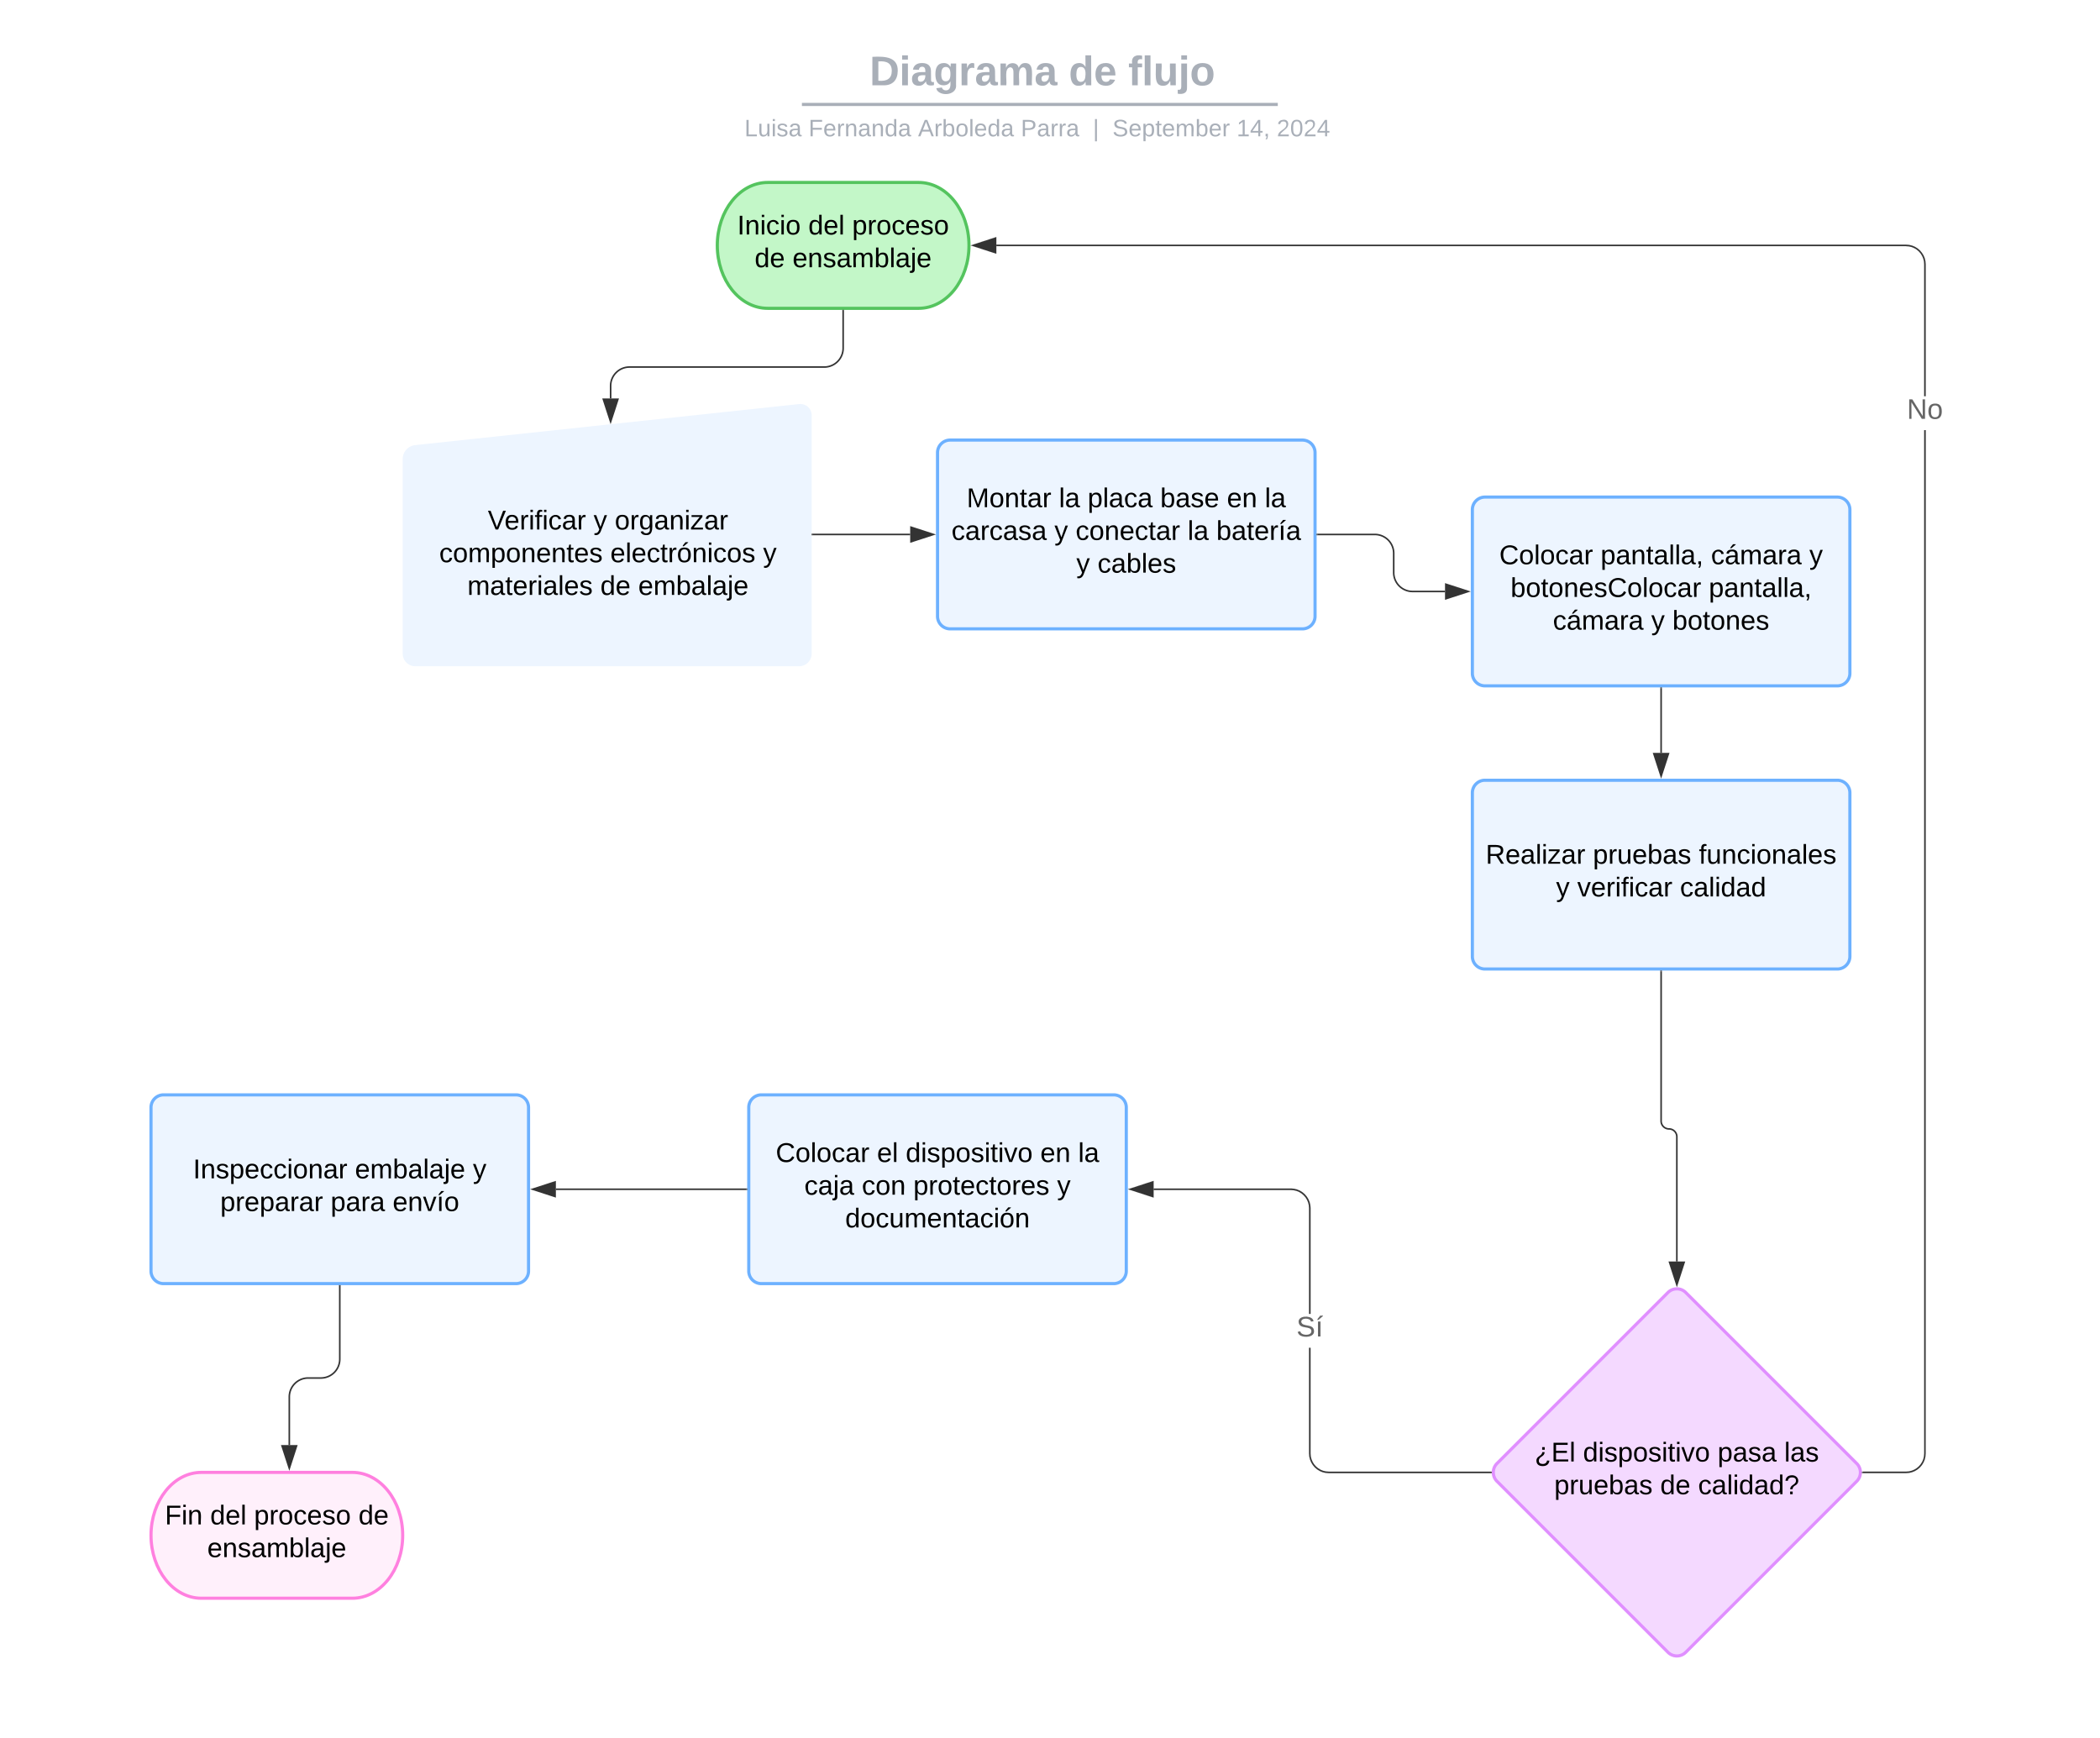 <svg xmlns="http://www.w3.org/2000/svg" xmlns:xlink="http://www.w3.org/1999/xlink" xmlns:lucid="lucid" width="1335" height="1105"><g transform="translate(-224 -44)" lucid:page-tab-id="0_0"><path d="M808 160c17.67 0 32 17.9 32 40s-14.33 40-32 40h-96c-17.67 0-32-17.9-32-40s14.33-40 32-40z" stroke="#54c45e" stroke-width="2" fill="#c3f7c8"/><use xlink:href="#a" transform="matrix(1,0,0,1,685,165) translate(7.689 28.067)"/><use xlink:href="#b" transform="matrix(1,0,0,1,685,165) translate(52.852 28.067)"/><use xlink:href="#c" transform="matrix(1,0,0,1,685,165) translate(80.73 28.067)"/><use xlink:href="#d" transform="matrix(1,0,0,1,685,165) translate(18.739 48.867)"/><use xlink:href="#e" transform="matrix(1,0,0,1,685,165) translate(42.813 48.867)"/><path d="M480 335.8a8.9 8.9 0 0 1 7.95-8.84l244.1-26.1A7.2 7.2 0 0 1 740 308v151.52a8 8 0 0 1-8 8H488a8 8 0 0 1-8-8z" stroke="#000" stroke-opacity="0" stroke-width="2" fill="#edf5ff"/><use xlink:href="#f" transform="matrix(1,0,0,1,485,332.92) translate(49.113 47.667)"/><use xlink:href="#g" transform="matrix(1,0,0,1,485,332.92) translate(116.328 47.667)"/><use xlink:href="#h" transform="matrix(1,0,0,1,485,332.92) translate(129.809 47.667)"/><use xlink:href="#i" transform="matrix(1,0,0,1,485,332.92) translate(18.226 68.467)"/><use xlink:href="#j" transform="matrix(1,0,0,1,485,332.92) translate(126.993 68.467)"/><use xlink:href="#k" transform="matrix(1,0,0,1,485,332.92) translate(224.107 68.467)"/><use xlink:href="#l" transform="matrix(1,0,0,1,485,332.92) translate(36.113 89.267)"/><use xlink:href="#m" transform="matrix(1,0,0,1,485,332.92) translate(120.661 89.267)"/><use xlink:href="#n" transform="matrix(1,0,0,1,485,332.92) translate(144.735 89.267)"/><path d="M820 331.76a8 8 0 0 1 8-8h224a8 8 0 0 1 8 8v104a8 8 0 0 1-8 8H828a8 8 0 0 1-8-8z" stroke="#6db1ff" stroke-width="2" fill="#edf5ff"/><use xlink:href="#o" transform="matrix(1,0,0,1,825,328.76) translate(13.528 37.667)"/><use xlink:href="#p" transform="matrix(1,0,0,1,825,328.76) translate(72.172 37.667)"/><use xlink:href="#q" transform="matrix(1,0,0,1,825,328.76) translate(90.42 37.667)"/><use xlink:href="#r" transform="matrix(1,0,0,1,825,328.76) translate(136.594 37.667)"/><use xlink:href="#s" transform="matrix(1,0,0,1,825,328.76) translate(178.965 37.667)"/><use xlink:href="#t" transform="matrix(1,0,0,1,825,328.76) translate(203.039 37.667)"/><use xlink:href="#u" transform="matrix(1,0,0,1,825,328.76) translate(3.874 58.467)"/><use xlink:href="#g" transform="matrix(1,0,0,1,825,328.76) translate(69.307 58.467)"/><use xlink:href="#v" transform="matrix(1,0,0,1,825,328.76) translate(82.789 58.467)"/><use xlink:href="#p" transform="matrix(1,0,0,1,825,328.76) translate(154 58.467)"/><use xlink:href="#w" transform="matrix(1,0,0,1,825,328.76) translate(172.248 58.467)"/><use xlink:href="#g" transform="matrix(1,0,0,1,825,328.76) translate(83.246 79.267)"/><use xlink:href="#x" transform="matrix(1,0,0,1,825,328.76) translate(96.728 79.267)"/><path d="M760 241.5v23.83a12 12 0 0 1-12 12H624.18a12 12 0 0 0-12 12v7.96" stroke="#333" fill="none"/><path d="M760.48 241.5h-.96v-.5h.96z" stroke="#333" stroke-width=".05" fill="#333"/><path d="M612.18 312.05l-4.63-14.26h9.27z" stroke="#333" fill="#333"/><path d="M740.5 383.76h62.12" stroke="#333" fill="none"/><path d="M740.5 384.24h-.5v-.95h.5z" stroke="#333" stroke-width=".05" fill="#333"/><path d="M817.38 383.76l-14.26 4.63v-9.27z" stroke="#333" fill="#333"/><path d="M453.15 78.58a8 8 0 0 1 8-8h836.75a8 8 0 0 1 8 8v25.15a8 8 0 0 1-8 8H461.15a8 8 0 0 1-8-8z" stroke="#000" stroke-opacity="0" stroke-width="2" fill="#fff" fill-opacity="0"/><use xlink:href="#y" transform="matrix(1,0,0,1,457.147,74.578) translate(312.399 23.658)"/><use xlink:href="#z" transform="matrix(1,0,0,1,457.147,74.578) translate(319.683 23.658)"/><use xlink:href="#A" transform="matrix(1,0,0,1,457.147,74.578) translate(446.278 23.658)"/><use xlink:href="#B" transform="matrix(1,0,0,1,457.147,74.578) translate(484.082 23.658)"/><path d="M734.8 110.4h300.5M734.82 110.4h-1.03M1035.28 110.4h1.03" stroke="#a9afb8" stroke-width="2" fill="none"/><path d="M453.15 119.73a8 8 0 0 1 8-8h837.7a8 8 0 0 1 8 8v2.85a8 8 0 0 1-8 8h-837.7a8 8 0 0 1-8-8z" stroke="#000" stroke-opacity="0" stroke-width="2" fill="#fff" fill-opacity="0"/><use xlink:href="#C" transform="matrix(1,0,0,1,457.147,115.733) translate(240.12 14.917)"/><use xlink:href="#D" transform="matrix(1,0,0,1,457.147,115.733) translate(280.868 14.917)"/><use xlink:href="#E" transform="matrix(1,0,0,1,457.147,115.733) translate(350.466 14.917)"/><use xlink:href="#F" transform="matrix(1,0,0,1,457.147,115.733) translate(415.815 14.917)"/><use xlink:href="#G" transform="matrix(1,0,0,1,457.147,115.733) translate(461.619 14.917)"/><use xlink:href="#H" transform="matrix(1,0,0,1,457.147,115.733) translate(474.068 14.917)"/><use xlink:href="#I" transform="matrix(1,0,0,1,457.147,115.733) translate(553.014 14.917)"/><use xlink:href="#J" transform="matrix(1,0,0,1,457.147,115.733) translate(578.508 14.917)"/><path d="M1160 368a8 8 0 0 1 8-8h224a8 8 0 0 1 8 8v104a8 8 0 0 1-8 8h-224a8 8 0 0 1-8-8z" stroke="#6db1ff" stroke-width="2" fill="#edf5ff"/><use xlink:href="#K" transform="matrix(1,0,0,1,1165,365) translate(12.131 37.667)"/><use xlink:href="#L" transform="matrix(1,0,0,1,1165,365) translate(76.506 37.667)"/><use xlink:href="#M" transform="matrix(1,0,0,1,1165,365) translate(146.706 37.667)"/><use xlink:href="#k" transform="matrix(1,0,0,1,1165,365) translate(209.202 37.667)"/><use xlink:href="#N" transform="matrix(1,0,0,1,1165,365) translate(19.306 58.467)"/><use xlink:href="#O" transform="matrix(1,0,0,1,1165,365) translate(145.309 58.467)"/><use xlink:href="#M" transform="matrix(1,0,0,1,1165,365) translate(46.196 79.267)"/><use xlink:href="#g" transform="matrix(1,0,0,1,1165,365) translate(108.693 79.267)"/><use xlink:href="#P" transform="matrix(1,0,0,1,1165,365) translate(122.174 79.267)"/><path d="M1061.5 383.76h36.5a12 12 0 0 1 12 12V408a12 12 0 0 0 12 12h20.62" stroke="#333" fill="none"/><path d="M1061.5 384.24h-.5v-.95h.5z" stroke="#333" stroke-width=".05" fill="#333"/><path d="M1157.38 420l-14.26 4.63v-9.26z" stroke="#333" fill="#333"/><path d="M1160 548a8 8 0 0 1 8-8h224a8 8 0 0 1 8 8v104a8 8 0 0 1-8 8h-224a8 8 0 0 1-8-8z" stroke="#6db1ff" stroke-width="2" fill="#edf5ff"/><g><use xlink:href="#Q" transform="matrix(1,0,0,1,1165,545) translate(3.465 48.067)"/><use xlink:href="#R" transform="matrix(1,0,0,1,1165,545) translate(71.643 48.067)"/><use xlink:href="#S" transform="matrix(1,0,0,1,1165,545) translate(139.002 48.067)"/><use xlink:href="#g" transform="matrix(1,0,0,1,1165,545) translate(48.219 68.867)"/><use xlink:href="#T" transform="matrix(1,0,0,1,1165,545) translate(61.7 68.867)"/><use xlink:href="#U" transform="matrix(1,0,0,1,1165,545) translate(126.989 68.867)"/></g><path d="M1280 481.5v41.12" stroke="#333" fill="none"/><path d="M1280.47 481.5h-.94v-.5h.94z" stroke="#333" stroke-width=".05" fill="#333"/><path d="M1280 537.38l-4.63-14.26h9.27z" stroke="#333" fill="#333"/><path d="M1284.34 865.66a8 8 0 0 1 11.32 0l108.68 108.68a8 8 0 0 1 0 11.32l-108.68 108.68a8 8 0 0 1-11.32 0l-108.68-108.68a8 8 0 0 1 0-11.32z" stroke="#e08fff" stroke-width="2" fill="#f4d9ff"/><g><use xlink:href="#V" transform="matrix(1,0,0,1,1175,865) translate(24.626 108.067)"/><use xlink:href="#W" transform="matrix(1,0,0,1,1175,865) translate(55.344 108.067)"/><use xlink:href="#X" transform="matrix(1,0,0,1,1175,865) translate(140.904 108.067)"/><use xlink:href="#Y" transform="matrix(1,0,0,1,1175,865) translate(183.274 108.067)"/><use xlink:href="#R" transform="matrix(1,0,0,1,1175,865) translate(37.072 128.867)"/><use xlink:href="#m" transform="matrix(1,0,0,1,1175,865) translate(104.431 128.867)"/><use xlink:href="#Z" transform="matrix(1,0,0,1,1175,865) translate(128.506 128.867)"/></g><path d="M1280 661.5v95.15a5 5 0 0 0 5 5 5 5 0 0 1 5 5v79.28" stroke="#333" fill="none"/><path d="M1280.47 661.5h-.94v-.5h.94z" stroke="#333" stroke-width=".05" fill="#333"/><path d="M1290 860.7l-4.63-14.27h9.27z" stroke="#333" fill="#333"/><path d="M1057.13 967.98l.14 1.82.43 1.76.7 1.67.93 1.54 1.18 1.38 1.38 1.17 1.54.95 1.67.7 1.75.4 1.82.15h103.14v.96h-103.16l-1.94-.16-1.9-.45-1.8-.75-1.68-1.03-1.5-1.28-1.26-1.5-1.02-1.66-.75-1.8-.47-1.9-.15-1.94V900.8h.95zm-10.52-168.3l1.9.45 1.82.75 1.67 1.03 1.48 1.28 1.27 1.5 1.02 1.66.75 1.8.46 1.9.15 1.94v67.22h-.95v-67.18l-.14-1.82-.42-1.76-.7-1.67-.94-1.54-1.18-1.38-1.37-1.17-1.54-.95-1.68-.7-1.76-.4-1.82-.15h-87.26v-.96h87.3z" stroke="#333" stroke-width=".05" fill="#333"/><path d="M1172.3 980l.05.48h-.55v-.96h.55z" fill="#333"/><path stroke="#333" stroke-width=".05" fill="#333"/><path d="M956.88 804.63L942.62 800l14.26-4.63z" fill="#333"/><path d="M957.36 805.3l-16.28-5.3 16.28-5.3zm-13.2-5.3l12.25 3.98v-7.96z" stroke="#333" stroke-width=".05" fill="#333"/><g><use xlink:href="#aa" transform="matrix(1,0,0,1,1048.155,879.2) translate(0.005 14.4)"/></g><path d="M700 748a8 8 0 0 1 8-8h224a8 8 0 0 1 8 8v104a8 8 0 0 1-8 8H708a8 8 0 0 1-8-8z" stroke="#6db1ff" stroke-width="2" fill="#edf5ff"/><g><use xlink:href="#K" transform="matrix(1,0,0,1,705,745) translate(12.156 37.667)"/><use xlink:href="#ab" transform="matrix(1,0,0,1,705,745) translate(76.53 37.667)"/><use xlink:href="#W" transform="matrix(1,0,0,1,705,745) translate(94.778 37.667)"/><use xlink:href="#s" transform="matrix(1,0,0,1,705,745) translate(180.337 37.667)"/><use xlink:href="#t" transform="matrix(1,0,0,1,705,745) translate(204.411 37.667)"/><use xlink:href="#ac" transform="matrix(1,0,0,1,705,745) translate(30.331 58.467)"/><use xlink:href="#ad" transform="matrix(1,0,0,1,705,745) translate(66.876 58.467)"/><use xlink:href="#ae" transform="matrix(1,0,0,1,705,745) translate(99.617 58.467)"/><use xlink:href="#k" transform="matrix(1,0,0,1,705,745) translate(191.002 58.467)"/><use xlink:href="#af" transform="matrix(1,0,0,1,705,745) translate(56.307 79.267)"/></g><path d="M320 748a8 8 0 0 1 8-8h224a8 8 0 0 1 8 8v104a8 8 0 0 1-8 8H328a8 8 0 0 1-8-8z" stroke="#6db1ff" stroke-width="2" fill="#edf5ff"/><g><use xlink:href="#ag" transform="matrix(1,0,0,1,325,745) translate(21.713 48.067)"/><use xlink:href="#ah" transform="matrix(1,0,0,1,325,745) translate(124.654 48.067)"/><use xlink:href="#k" transform="matrix(1,0,0,1,325,745) translate(199.62 48.067)"/><use xlink:href="#ai" transform="matrix(1,0,0,1,325,745) translate(39.022 68.867)"/><use xlink:href="#aj" transform="matrix(1,0,0,1,325,745) translate(109.174 68.867)"/><use xlink:href="#ak" transform="matrix(1,0,0,1,325,745) translate(148.607 68.867)"/></g><path d="M698.5 800H577.38" stroke="#333" fill="none"/><path d="M699 800.48h-.5v-.96h.5z" stroke="#333" stroke-width=".05" fill="#333"/><path d="M562.62 800l14.26-4.63v9.26z" stroke="#333" fill="#333"/><path d="M448 980c17.67 0 32 17.9 32 40s-14.33 40-32 40h-96c-17.67 0-32-17.9-32-40s14.33-40 32-40z" stroke="#ff80df" stroke-width="2" fill="#fff0fb"/><g><use xlink:href="#al" transform="matrix(1,0,0,1,325,985) translate(3.837 28.067)"/><use xlink:href="#b" transform="matrix(1,0,0,1,325,985) translate(32.63 28.067)"/><use xlink:href="#am" transform="matrix(1,0,0,1,325,985) translate(60.507 28.067)"/><use xlink:href="#an" transform="matrix(1,0,0,1,325,985) translate(126.904 28.067)"/><use xlink:href="#e" transform="matrix(1,0,0,1,325,985) translate(30.776 48.867)"/></g><path d="M440 861.5V908a12 12 0 0 1-12 12h-8.08a12 12 0 0 0-12 12v30.62" stroke="#333" fill="none"/><path d="M440.48 861.5h-.96v-.5h.96z" stroke="#333" stroke-width=".05" fill="#333"/><path d="M407.92 977.38l-4.63-14.26h9.26z" stroke="#333" fill="#333"/><path d="M1448.16 968.02l-.15 1.93-.44 1.9-.75 1.8-1.02 1.68-1.27 1.5-1.48 1.26-1.67 1.02-1.8.75-1.9.45-1.94.15h-27.5v-.95h27.47l1.82-.14 1.75-.42 1.67-.7 1.54-.94 1.38-1.17 1.17-1.38.96-1.54.7-1.67.4-1.76.15-1.82V317.46h.96zm-10.52-768.34l1.9.45 1.8.75 1.68 1.03 1.5 1.28 1.26 1.5 1.03 1.66.76 1.8.45 1.9.16 1.94v83.88h-.95v-83.84l-.13-1.82-.42-1.76-.7-1.67-.94-1.54-1.16-1.38-1.38-1.17-1.54-.95-1.67-.7-1.76-.4-1.83-.16h-578.3v-.94h578.34z" stroke="#333" stroke-width=".05" fill="#333"/><path d="M1408.2 980.48h-.55l.04-.48-.05-.48h.55z" fill="#333"/><path stroke="#333" stroke-width=".05" fill="#333"/><path d="M856.9 204.63L842.6 200l14.26-4.63z" fill="#333"/><path d="M857.36 205.3l-16.28-5.3 16.28-5.3zm-13.2-5.3l12.25 3.98v-7.96z" stroke="#333" stroke-width=".05" fill="#333"/><g><use xlink:href="#ao" transform="matrix(1,0,0,1,1436.214,295.856) translate(0.005 14.4)"/></g><defs><path d="M33 0v-248h34V0H33" id="ap"/><path d="M117-194c89-4 53 116 60 194h-32v-121c0-31-8-49-39-48C34-167 62-67 57 0H25l-1-190h30c1 10-1 24 2 32 11-22 29-35 61-36" id="aq"/><path d="M24-231v-30h32v30H24zM24 0v-190h32V0H24" id="ar"/><path d="M96-169c-40 0-48 33-48 73s9 75 48 75c24 0 41-14 43-38l32 2c-6 37-31 61-74 61-59 0-76-41-82-99-10-93 101-131 147-64 4 7 5 14 7 22l-32 3c-4-21-16-35-41-35" id="as"/><path d="M100-194c62-1 85 37 85 99 1 63-27 99-86 99S16-35 15-95c0-66 28-99 85-99zM99-20c44 1 53-31 53-75 0-43-8-75-51-75s-53 32-53 75 10 74 51 75" id="at"/><g id="a"><use transform="matrix(0.048,0,0,0.048,0,0)" xlink:href="#ap"/><use transform="matrix(0.048,0,0,0.048,4.815,0)" xlink:href="#aq"/><use transform="matrix(0.048,0,0,0.048,14.444,0)" xlink:href="#ar"/><use transform="matrix(0.048,0,0,0.048,18.248,0)" xlink:href="#as"/><use transform="matrix(0.048,0,0,0.048,26.915,0)" xlink:href="#ar"/><use transform="matrix(0.048,0,0,0.048,30.719,0)" xlink:href="#at"/></g><path d="M85-194c31 0 48 13 60 33l-1-100h32l1 261h-30c-2-10 0-23-3-31C134-8 116 4 85 4 32 4 16-35 15-94c0-66 23-100 70-100zm9 24c-40 0-46 34-46 75 0 40 6 74 45 74 42 0 51-32 51-76 0-42-9-74-50-73" id="au"/><path d="M100-194c63 0 86 42 84 106H49c0 40 14 67 53 68 26 1 43-12 49-29l28 8c-11 28-37 45-77 45C44 4 14-33 15-96c1-61 26-98 85-98zm52 81c6-60-76-77-97-28-3 7-6 17-6 28h103" id="av"/><path d="M24 0v-261h32V0H24" id="aw"/><g id="b"><use transform="matrix(0.048,0,0,0.048,0,0)" xlink:href="#au"/><use transform="matrix(0.048,0,0,0.048,9.63,0)" xlink:href="#av"/><use transform="matrix(0.048,0,0,0.048,19.259,0)" xlink:href="#aw"/></g><path d="M115-194c55 1 70 41 70 98S169 2 115 4C84 4 66-9 55-30l1 105H24l-1-265h31l2 30c10-21 28-34 59-34zm-8 174c40 0 45-34 45-75s-6-73-45-74c-42 0-51 32-51 76 0 43 10 73 51 73" id="ax"/><path d="M114-163C36-179 61-72 57 0H25l-1-190h30c1 12-1 29 2 39 6-27 23-49 58-41v29" id="ay"/><path d="M135-143c-3-34-86-38-87 0 15 53 115 12 119 90S17 21 10-45l28-5c4 36 97 45 98 0-10-56-113-15-118-90-4-57 82-63 122-42 12 7 21 19 24 35" id="az"/><g id="c"><use transform="matrix(0.048,0,0,0.048,0,0)" xlink:href="#ax"/><use transform="matrix(0.048,0,0,0.048,9.63,0)" xlink:href="#ay"/><use transform="matrix(0.048,0,0,0.048,15.359,0)" xlink:href="#at"/><use transform="matrix(0.048,0,0,0.048,24.989,0)" xlink:href="#as"/><use transform="matrix(0.048,0,0,0.048,33.656,0)" xlink:href="#av"/><use transform="matrix(0.048,0,0,0.048,43.285,0)" xlink:href="#az"/><use transform="matrix(0.048,0,0,0.048,51.952,0)" xlink:href="#at"/></g><g id="d"><use transform="matrix(0.048,0,0,0.048,0,0)" xlink:href="#au"/><use transform="matrix(0.048,0,0,0.048,9.63,0)" xlink:href="#av"/></g><path d="M141-36C126-15 110 5 73 4 37 3 15-17 15-53c-1-64 63-63 125-63 3-35-9-54-41-54-24 1-41 7-42 31l-33-3c5-37 33-52 76-52 45 0 72 20 72 64v82c-1 20 7 32 28 27v20c-31 9-61-2-59-35zM48-53c0 20 12 33 32 33 41-3 63-29 60-74-43 2-92-5-92 41" id="aA"/><path d="M210-169c-67 3-38 105-44 169h-31v-121c0-29-5-50-35-48C34-165 62-65 56 0H25l-1-190h30c1 10-1 24 2 32 10-44 99-50 107 0 11-21 27-35 58-36 85-2 47 119 55 194h-31v-121c0-29-5-49-35-48" id="aB"/><path d="M115-194c53 0 69 39 70 98 0 66-23 100-70 100C84 3 66-7 56-30L54 0H23l1-261h32v101c10-23 28-34 59-34zm-8 174c40 0 45-34 45-75 0-40-5-75-45-74-42 0-51 32-51 76 0 43 10 73 51 73" id="aC"/><path d="M24-231v-30h32v30H24zM-9 49c24 4 33-6 33-30v-209h32V24c2 40-23 58-65 49V49" id="aD"/><g id="e"><use transform="matrix(0.048,0,0,0.048,0,0)" xlink:href="#av"/><use transform="matrix(0.048,0,0,0.048,9.63,0)" xlink:href="#aq"/><use transform="matrix(0.048,0,0,0.048,19.259,0)" xlink:href="#az"/><use transform="matrix(0.048,0,0,0.048,27.926,0)" xlink:href="#aA"/><use transform="matrix(0.048,0,0,0.048,37.556,0)" xlink:href="#aB"/><use transform="matrix(0.048,0,0,0.048,51.952,0)" xlink:href="#aC"/><use transform="matrix(0.048,0,0,0.048,61.581,0)" xlink:href="#aw"/><use transform="matrix(0.048,0,0,0.048,65.385,0)" xlink:href="#aA"/><use transform="matrix(0.048,0,0,0.048,75.015,0)" xlink:href="#aD"/><use transform="matrix(0.048,0,0,0.048,78.819,0)" xlink:href="#av"/></g><path d="M137 0h-34L2-248h35l83 218 83-218h36" id="aE"/><path d="M101-234c-31-9-42 10-38 44h38v23H63V0H32v-167H5v-23h27c-7-52 17-82 69-68v24" id="aF"/><g id="f"><use transform="matrix(0.048,0,0,0.048,0,0)" xlink:href="#aE"/><use transform="matrix(0.048,0,0,0.048,10.593,0)" xlink:href="#av"/><use transform="matrix(0.048,0,0,0.048,20.222,0)" xlink:href="#ay"/><use transform="matrix(0.048,0,0,0.048,25.952,0)" xlink:href="#ar"/><use transform="matrix(0.048,0,0,0.048,29.756,0)" xlink:href="#aF"/><use transform="matrix(0.048,0,0,0.048,34.57,0)" xlink:href="#ar"/><use transform="matrix(0.048,0,0,0.048,38.374,0)" xlink:href="#as"/><use transform="matrix(0.048,0,0,0.048,47.041,0)" xlink:href="#aA"/><use transform="matrix(0.048,0,0,0.048,56.67,0)" xlink:href="#ay"/></g><path d="M179-190L93 31C79 59 56 82 12 73V49c39 6 53-20 64-50L1-190h34L92-34l54-156h33" id="aG"/><use transform="matrix(0.048,0,0,0.048,0,0)" xlink:href="#aG" id="g"/><path d="M177-190C167-65 218 103 67 71c-23-6-38-20-44-43l32-5c15 47 100 32 89-28v-30C133-14 115 1 83 1 29 1 15-40 15-95c0-56 16-97 71-98 29-1 48 16 59 35 1-10 0-23 2-32h30zM94-22c36 0 50-32 50-73 0-42-14-75-50-75-39 0-46 34-46 75s6 73 46 73" id="aH"/><path d="M9 0v-24l116-142H16v-24h144v24L44-24h123V0H9" id="aI"/><g id="h"><use transform="matrix(0.048,0,0,0.048,0,0)" xlink:href="#at"/><use transform="matrix(0.048,0,0,0.048,9.63,0)" xlink:href="#ay"/><use transform="matrix(0.048,0,0,0.048,15.359,0)" xlink:href="#aH"/><use transform="matrix(0.048,0,0,0.048,24.989,0)" xlink:href="#aA"/><use transform="matrix(0.048,0,0,0.048,34.619,0)" xlink:href="#aq"/><use transform="matrix(0.048,0,0,0.048,44.248,0)" xlink:href="#ar"/><use transform="matrix(0.048,0,0,0.048,48.052,0)" xlink:href="#aI"/><use transform="matrix(0.048,0,0,0.048,56.719,0)" xlink:href="#aA"/><use transform="matrix(0.048,0,0,0.048,66.348,0)" xlink:href="#ay"/></g><path d="M59-47c-2 24 18 29 38 22v24C64 9 27 4 27-40v-127H5v-23h24l9-43h21v43h35v23H59v120" id="aJ"/><g id="i"><use transform="matrix(0.048,0,0,0.048,0,0)" xlink:href="#as"/><use transform="matrix(0.048,0,0,0.048,8.667,0)" xlink:href="#at"/><use transform="matrix(0.048,0,0,0.048,18.296,0)" xlink:href="#aB"/><use transform="matrix(0.048,0,0,0.048,32.693,0)" xlink:href="#ax"/><use transform="matrix(0.048,0,0,0.048,42.322,0)" xlink:href="#at"/><use transform="matrix(0.048,0,0,0.048,51.952,0)" xlink:href="#aq"/><use transform="matrix(0.048,0,0,0.048,61.581,0)" xlink:href="#av"/><use transform="matrix(0.048,0,0,0.048,71.211,0)" xlink:href="#aq"/><use transform="matrix(0.048,0,0,0.048,80.841,0)" xlink:href="#aJ"/><use transform="matrix(0.048,0,0,0.048,85.656,0)" xlink:href="#av"/><use transform="matrix(0.048,0,0,0.048,95.285,0)" xlink:href="#az"/></g><path d="M100-194c62-1 85 37 85 99 1 63-27 99-86 99S16-35 15-95c0-66 28-99 85-99zM99-20c44 1 53-31 53-75 0-43-8-75-51-75s-53 32-53 75 10 74 51 75zM76-211c8-23 27-35 38-54h36v5l-58 49H76" id="aK"/><g id="j"><use transform="matrix(0.048,0,0,0.048,0,0)" xlink:href="#av"/><use transform="matrix(0.048,0,0,0.048,9.63,0)" xlink:href="#aw"/><use transform="matrix(0.048,0,0,0.048,13.433,0)" xlink:href="#av"/><use transform="matrix(0.048,0,0,0.048,23.063,0)" xlink:href="#as"/><use transform="matrix(0.048,0,0,0.048,31.73,0)" xlink:href="#aJ"/><use transform="matrix(0.048,0,0,0.048,36.544,0)" xlink:href="#ay"/><use transform="matrix(0.048,0,0,0.048,42.274,0)" xlink:href="#aK"/><use transform="matrix(0.048,0,0,0.048,51.904,0)" xlink:href="#aq"/><use transform="matrix(0.048,0,0,0.048,61.533,0)" xlink:href="#ar"/><use transform="matrix(0.048,0,0,0.048,65.337,0)" xlink:href="#as"/><use transform="matrix(0.048,0,0,0.048,74.004,0)" xlink:href="#at"/><use transform="matrix(0.048,0,0,0.048,83.633,0)" xlink:href="#az"/></g><use transform="matrix(0.048,0,0,0.048,0,0)" xlink:href="#aG" id="k"/><g id="l"><use transform="matrix(0.048,0,0,0.048,0,0)" xlink:href="#aB"/><use transform="matrix(0.048,0,0,0.048,14.396,0)" xlink:href="#aA"/><use transform="matrix(0.048,0,0,0.048,24.026,0)" xlink:href="#aJ"/><use transform="matrix(0.048,0,0,0.048,28.841,0)" xlink:href="#av"/><use transform="matrix(0.048,0,0,0.048,38.47,0)" xlink:href="#ay"/><use transform="matrix(0.048,0,0,0.048,44.2,0)" xlink:href="#ar"/><use transform="matrix(0.048,0,0,0.048,48.004,0)" xlink:href="#aA"/><use transform="matrix(0.048,0,0,0.048,57.633,0)" xlink:href="#aw"/><use transform="matrix(0.048,0,0,0.048,61.437,0)" xlink:href="#av"/><use transform="matrix(0.048,0,0,0.048,71.067,0)" xlink:href="#az"/></g><g id="m"><use transform="matrix(0.048,0,0,0.048,0,0)" xlink:href="#au"/><use transform="matrix(0.048,0,0,0.048,9.63,0)" xlink:href="#av"/></g><g id="n"><use transform="matrix(0.048,0,0,0.048,0,0)" xlink:href="#av"/><use transform="matrix(0.048,0,0,0.048,9.63,0)" xlink:href="#aB"/><use transform="matrix(0.048,0,0,0.048,24.026,0)" xlink:href="#aC"/><use transform="matrix(0.048,0,0,0.048,33.656,0)" xlink:href="#aA"/><use transform="matrix(0.048,0,0,0.048,43.285,0)" xlink:href="#aw"/><use transform="matrix(0.048,0,0,0.048,47.089,0)" xlink:href="#aA"/><use transform="matrix(0.048,0,0,0.048,56.719,0)" xlink:href="#aD"/><use transform="matrix(0.048,0,0,0.048,60.522,0)" xlink:href="#av"/></g><path d="M240 0l2-218c-23 76-54 145-80 218h-23L58-218 59 0H30v-248h44l77 211c21-75 51-140 76-211h43V0h-30" id="aL"/><g id="o"><use transform="matrix(0.048,0,0,0.048,0,0)" xlink:href="#aL"/><use transform="matrix(0.048,0,0,0.048,14.396,0)" xlink:href="#at"/><use transform="matrix(0.048,0,0,0.048,24.026,0)" xlink:href="#aq"/><use transform="matrix(0.048,0,0,0.048,33.656,0)" xlink:href="#aJ"/><use transform="matrix(0.048,0,0,0.048,38.47,0)" xlink:href="#aA"/><use transform="matrix(0.048,0,0,0.048,48.1,0)" xlink:href="#ay"/></g><g id="p"><use transform="matrix(0.048,0,0,0.048,0,0)" xlink:href="#aw"/><use transform="matrix(0.048,0,0,0.048,3.804,0)" xlink:href="#aA"/></g><g id="q"><use transform="matrix(0.048,0,0,0.048,0,0)" xlink:href="#ax"/><use transform="matrix(0.048,0,0,0.048,9.63,0)" xlink:href="#aw"/><use transform="matrix(0.048,0,0,0.048,13.433,0)" xlink:href="#aA"/><use transform="matrix(0.048,0,0,0.048,23.063,0)" xlink:href="#as"/><use transform="matrix(0.048,0,0,0.048,31.73,0)" xlink:href="#aA"/></g><g id="r"><use transform="matrix(0.048,0,0,0.048,0,0)" xlink:href="#aC"/><use transform="matrix(0.048,0,0,0.048,9.63,0)" xlink:href="#aA"/><use transform="matrix(0.048,0,0,0.048,19.259,0)" xlink:href="#az"/><use transform="matrix(0.048,0,0,0.048,27.926,0)" xlink:href="#av"/></g><g id="s"><use transform="matrix(0.048,0,0,0.048,0,0)" xlink:href="#av"/><use transform="matrix(0.048,0,0,0.048,9.63,0)" xlink:href="#aq"/></g><g id="t"><use transform="matrix(0.048,0,0,0.048,0,0)" xlink:href="#aw"/><use transform="matrix(0.048,0,0,0.048,3.804,0)" xlink:href="#aA"/></g><g id="u"><use transform="matrix(0.048,0,0,0.048,0,0)" xlink:href="#as"/><use transform="matrix(0.048,0,0,0.048,8.667,0)" xlink:href="#aA"/><use transform="matrix(0.048,0,0,0.048,18.296,0)" xlink:href="#ay"/><use transform="matrix(0.048,0,0,0.048,24.026,0)" xlink:href="#as"/><use transform="matrix(0.048,0,0,0.048,32.693,0)" xlink:href="#aA"/><use transform="matrix(0.048,0,0,0.048,42.322,0)" xlink:href="#az"/><use transform="matrix(0.048,0,0,0.048,50.989,0)" xlink:href="#aA"/></g><g id="v"><use transform="matrix(0.048,0,0,0.048,0,0)" xlink:href="#as"/><use transform="matrix(0.048,0,0,0.048,8.667,0)" xlink:href="#at"/><use transform="matrix(0.048,0,0,0.048,18.296,0)" xlink:href="#aq"/><use transform="matrix(0.048,0,0,0.048,27.926,0)" xlink:href="#av"/><use transform="matrix(0.048,0,0,0.048,37.556,0)" xlink:href="#as"/><use transform="matrix(0.048,0,0,0.048,46.222,0)" xlink:href="#aJ"/><use transform="matrix(0.048,0,0,0.048,51.037,0)" xlink:href="#aA"/><use transform="matrix(0.048,0,0,0.048,60.667,0)" xlink:href="#ay"/></g><path d="M34 0v-190h32V0H34zM24-211c8-23 27-35 38-54h36v5l-58 49H24" id="aM"/><g id="w"><use transform="matrix(0.048,0,0,0.048,0,0)" xlink:href="#aC"/><use transform="matrix(0.048,0,0,0.048,9.63,0)" xlink:href="#aA"/><use transform="matrix(0.048,0,0,0.048,19.259,0)" xlink:href="#aJ"/><use transform="matrix(0.048,0,0,0.048,24.074,0)" xlink:href="#av"/><use transform="matrix(0.048,0,0,0.048,33.704,0)" xlink:href="#ay"/><use transform="matrix(0.048,0,0,0.048,39.433,0)" xlink:href="#aM"/><use transform="matrix(0.048,0,0,0.048,44.248,0)" xlink:href="#aA"/></g><g id="x"><use transform="matrix(0.048,0,0,0.048,0,0)" xlink:href="#as"/><use transform="matrix(0.048,0,0,0.048,8.667,0)" xlink:href="#aA"/><use transform="matrix(0.048,0,0,0.048,18.296,0)" xlink:href="#aC"/><use transform="matrix(0.048,0,0,0.048,27.926,0)" xlink:href="#aw"/><use transform="matrix(0.048,0,0,0.048,31.73,0)" xlink:href="#av"/><use transform="matrix(0.048,0,0,0.048,41.359,0)" xlink:href="#az"/></g><path fill="#a9afb8" d="M24-248c120-7 223 5 221 122C244-46 201 0 124 0H24v-248zM76-40c74 7 117-18 117-86 0-67-45-88-117-82v168" id="aN"/><path fill="#a9afb8" d="M25-224v-37h50v37H25zM25 0v-190h50V0H25" id="aO"/><path fill="#a9afb8" d="M133-34C117-15 103 5 69 4 32 3 11-16 11-54c-1-60 55-63 116-61 1-26-3-47-28-47-18 1-26 9-28 27l-52-2c7-38 36-58 82-57s74 22 75 68l1 82c-1 14 12 18 25 15v27c-30 8-71 5-69-32zm-48 3c29 0 43-24 42-57-32 0-66-3-65 30 0 17 8 27 23 27" id="aP"/><path fill="#a9afb8" d="M195-6C206 82 75 100 31 46c-4-6-6-13-8-21l49-6c3 16 16 24 34 25 40 0 42-37 40-79-11 22-30 35-61 35-53 0-70-43-70-97 0-56 18-96 73-97 30 0 46 14 59 34l2-30h47zm-90-29c32 0 41-27 41-63 0-35-9-62-40-62-32 0-39 29-40 63 0 36 9 62 39 62" id="aQ"/><path fill="#a9afb8" d="M135-150c-39-12-60 13-60 57V0H25l-1-190h47c2 13-1 29 3 40 6-28 27-53 61-41v41" id="aR"/><path fill="#a9afb8" d="M220-157c-53 9-28 100-34 157h-49v-107c1-27-5-49-29-50C55-147 81-57 75 0H25l-1-190h47c2 12-1 28 3 38 10-53 101-56 108 0 13-22 24-43 59-42 82 1 51 116 57 194h-49v-107c-1-25-5-48-29-50" id="aS"/><g id="z"><use transform="matrix(0.073,0,0,0.073,0,0)" xlink:href="#aN"/><use transform="matrix(0.073,0,0,0.073,18.865,0)" xlink:href="#aO"/><use transform="matrix(0.073,0,0,0.073,26.149,0)" xlink:href="#aP"/><use transform="matrix(0.073,0,0,0.073,40.717,0)" xlink:href="#aQ"/><use transform="matrix(0.073,0,0,0.073,56.669,0)" xlink:href="#aR"/><use transform="matrix(0.073,0,0,0.073,66.867,0)" xlink:href="#aP"/><use transform="matrix(0.073,0,0,0.073,81.435,0)" xlink:href="#aS"/><use transform="matrix(0.073,0,0,0.073,104.743,0)" xlink:href="#aP"/></g><path fill="#a9afb8" d="M88-194c31-1 46 15 58 34l-1-101h50l1 261h-48c-2-10 0-23-3-31C134-8 116 4 84 4 32 4 16-41 15-95c0-56 19-97 73-99zm17 164c33 0 40-30 41-66 1-37-9-64-41-64s-38 30-39 65c0 43 13 65 39 65" id="aT"/><path fill="#a9afb8" d="M185-48c-13 30-37 53-82 52C43 2 14-33 14-96s30-98 90-98c62 0 83 45 84 108H66c0 31 8 55 39 56 18 0 30-7 34-22zm-45-69c5-46-57-63-70-21-2 6-4 13-4 21h74" id="aU"/><g id="A"><use transform="matrix(0.073,0,0,0.073,0,0)" xlink:href="#aT"/><use transform="matrix(0.073,0,0,0.073,15.952,0)" xlink:href="#aU"/></g><path fill="#a9afb8" d="M121-226c-27-7-43 5-38 36h38v33H83V0H34v-157H6v-33h28c-9-59 32-81 87-68v32" id="aV"/><path fill="#a9afb8" d="M25 0v-261h50V0H25" id="aW"/><path fill="#a9afb8" d="M85 4C-2 5 27-109 22-190h50c7 57-23 150 33 157 60-5 35-97 40-157h50l1 190h-47c-2-12 1-28-3-38-12 25-28 42-61 42" id="aX"/><path fill="#a9afb8" d="M25-224v-37h50v37H25zM75 22c2 45-34 59-81 51V38c22 5 31-5 31-27v-201h50V22" id="aY"/><path fill="#a9afb8" d="M110-194c64 0 96 36 96 99 0 64-35 99-97 99-61 0-95-36-95-99 0-62 34-99 96-99zm-1 164c35 0 45-28 45-65 0-40-10-65-43-65-34 0-45 26-45 65 0 36 10 65 43 65" id="aZ"/><g id="B"><use transform="matrix(0.073,0,0,0.073,0,0)" xlink:href="#aV"/><use transform="matrix(0.073,0,0,0.073,8.668,0)" xlink:href="#aW"/><use transform="matrix(0.073,0,0,0.073,15.952,0)" xlink:href="#aX"/><use transform="matrix(0.073,0,0,0.073,31.904,0)" xlink:href="#aY"/><use transform="matrix(0.073,0,0,0.073,39.188,0)" xlink:href="#aZ"/></g><path fill="#a9afb8" d="M30 0v-248h33v221h125V0H30" id="ba"/><path fill="#a9afb8" d="M84 4C-5 8 30-112 23-190h32v120c0 31 7 50 39 49 72-2 45-101 50-169h31l1 190h-30c-1-10 1-25-2-33-11 22-28 36-60 37" id="bb"/><path fill="#a9afb8" d="M24-231v-30h32v30H24zM24 0v-190h32V0H24" id="bc"/><path fill="#a9afb8" d="M135-143c-3-34-86-38-87 0 15 53 115 12 119 90S17 21 10-45l28-5c4 36 97 45 98 0-10-56-113-15-118-90-4-57 82-63 122-42 12 7 21 19 24 35" id="bd"/><path fill="#a9afb8" d="M141-36C126-15 110 5 73 4 37 3 15-17 15-53c-1-64 63-63 125-63 3-35-9-54-41-54-24 1-41 7-42 31l-33-3c5-37 33-52 76-52 45 0 72 20 72 64v82c-1 20 7 32 28 27v20c-31 9-61-2-59-35zM48-53c0 20 12 33 32 33 41-3 63-29 60-74-43 2-92-5-92 41" id="be"/><g id="C"><use transform="matrix(0.042,0,0,0.042,0,0)" xlink:href="#ba"/><use transform="matrix(0.042,0,0,0.042,8.498,0)" xlink:href="#bb"/><use transform="matrix(0.042,0,0,0.042,16.996,0)" xlink:href="#bc"/><use transform="matrix(0.042,0,0,0.042,20.353,0)" xlink:href="#bd"/><use transform="matrix(0.042,0,0,0.042,28.001,0)" xlink:href="#be"/></g><path fill="#a9afb8" d="M63-220v92h138v28H63V0H30v-248h175v28H63" id="bf"/><path fill="#a9afb8" d="M100-194c63 0 86 42 84 106H49c0 40 14 67 53 68 26 1 43-12 49-29l28 8c-11 28-37 45-77 45C44 4 14-33 15-96c1-61 26-98 85-98zm52 81c6-60-76-77-97-28-3 7-6 17-6 28h103" id="bg"/><path fill="#a9afb8" d="M114-163C36-179 61-72 57 0H25l-1-190h30c1 12-1 29 2 39 6-27 23-49 58-41v29" id="bh"/><path fill="#a9afb8" d="M117-194c89-4 53 116 60 194h-32v-121c0-31-8-49-39-48C34-167 62-67 57 0H25l-1-190h30c1 10-1 24 2 32 11-22 29-35 61-36" id="bi"/><path fill="#a9afb8" d="M85-194c31 0 48 13 60 33l-1-100h32l1 261h-30c-2-10 0-23-3-31C134-8 116 4 85 4 32 4 16-35 15-94c0-66 23-100 70-100zm9 24c-40 0-46 34-46 75 0 40 6 74 45 74 42 0 51-32 51-76 0-42-9-74-50-73" id="bj"/><g id="D"><use transform="matrix(0.042,0,0,0.042,0,0)" xlink:href="#bf"/><use transform="matrix(0.042,0,0,0.042,9.305,0)" xlink:href="#bg"/><use transform="matrix(0.042,0,0,0.042,17.803,0)" xlink:href="#bh"/><use transform="matrix(0.042,0,0,0.042,22.859,0)" xlink:href="#bi"/><use transform="matrix(0.042,0,0,0.042,31.357,0)" xlink:href="#be"/><use transform="matrix(0.042,0,0,0.042,39.855,0)" xlink:href="#bi"/><use transform="matrix(0.042,0,0,0.042,48.353,0)" xlink:href="#bj"/><use transform="matrix(0.042,0,0,0.042,56.851,0)" xlink:href="#be"/></g><path fill="#a9afb8" d="M205 0l-28-72H64L36 0H1l101-248h38L239 0h-34zm-38-99l-47-123c-12 45-31 82-46 123h93" id="bk"/><path fill="#a9afb8" d="M115-194c53 0 69 39 70 98 0 66-23 100-70 100C84 3 66-7 56-30L54 0H23l1-261h32v101c10-23 28-34 59-34zm-8 174c40 0 45-34 45-75 0-40-5-75-45-74-42 0-51 32-51 76 0 43 10 73 51 73" id="bl"/><path fill="#a9afb8" d="M100-194c62-1 85 37 85 99 1 63-27 99-86 99S16-35 15-95c0-66 28-99 85-99zM99-20c44 1 53-31 53-75 0-43-8-75-51-75s-53 32-53 75 10 74 51 75" id="bm"/><path fill="#a9afb8" d="M24 0v-261h32V0H24" id="bn"/><g id="E"><use transform="matrix(0.042,0,0,0.042,0,0)" xlink:href="#bk"/><use transform="matrix(0.042,0,0,0.042,10.198,0)" xlink:href="#bh"/><use transform="matrix(0.042,0,0,0.042,15.254,0)" xlink:href="#bl"/><use transform="matrix(0.042,0,0,0.042,23.752,0)" xlink:href="#bm"/><use transform="matrix(0.042,0,0,0.042,32.25,0)" xlink:href="#bn"/><use transform="matrix(0.042,0,0,0.042,35.606,0)" xlink:href="#bg"/><use transform="matrix(0.042,0,0,0.042,44.104,0)" xlink:href="#bj"/><use transform="matrix(0.042,0,0,0.042,52.602,0)" xlink:href="#be"/></g><path fill="#a9afb8" d="M30-248c87 1 191-15 191 75 0 78-77 80-158 76V0H30v-248zm33 125c57 0 124 11 124-50 0-59-68-47-124-48v98" id="bo"/><g id="F"><use transform="matrix(0.042,0,0,0.042,0,0)" xlink:href="#bo"/><use transform="matrix(0.042,0,0,0.042,10.198,0)" xlink:href="#be"/><use transform="matrix(0.042,0,0,0.042,18.695,0)" xlink:href="#bh"/><use transform="matrix(0.042,0,0,0.042,23.752,0)" xlink:href="#bh"/><use transform="matrix(0.042,0,0,0.042,28.808,0)" xlink:href="#be"/></g><path fill="#a9afb8" d="M32 76v-337h29V76H32" id="bp"/><use transform="matrix(0.042,0,0,0.042,0,0)" xlink:href="#bp" id="G"/><path fill="#a9afb8" d="M185-189c-5-48-123-54-124 2 14 75 158 14 163 119 3 78-121 87-175 55-17-10-28-26-33-46l33-7c5 56 141 63 141-1 0-78-155-14-162-118-5-82 145-84 179-34 5 7 8 16 11 25" id="bq"/><path fill="#a9afb8" d="M115-194c55 1 70 41 70 98S169 2 115 4C84 4 66-9 55-30l1 105H24l-1-265h31l2 30c10-21 28-34 59-34zm-8 174c40 0 45-34 45-75s-6-73-45-74c-42 0-51 32-51 76 0 43 10 73 51 73" id="br"/><path fill="#a9afb8" d="M59-47c-2 24 18 29 38 22v24C64 9 27 4 27-40v-127H5v-23h24l9-43h21v43h35v23H59v120" id="bs"/><path fill="#a9afb8" d="M210-169c-67 3-38 105-44 169h-31v-121c0-29-5-50-35-48C34-165 62-65 56 0H25l-1-190h30c1 10-1 24 2 32 10-44 99-50 107 0 11-21 27-35 58-36 85-2 47 119 55 194h-31v-121c0-29-5-49-35-48" id="bt"/><g id="H"><use transform="matrix(0.042,0,0,0.042,0,0)" xlink:href="#bq"/><use transform="matrix(0.042,0,0,0.042,10.198,0)" xlink:href="#bg"/><use transform="matrix(0.042,0,0,0.042,18.695,0)" xlink:href="#br"/><use transform="matrix(0.042,0,0,0.042,27.193,0)" xlink:href="#bs"/><use transform="matrix(0.042,0,0,0.042,31.442,0)" xlink:href="#bg"/><use transform="matrix(0.042,0,0,0.042,39.94,0)" xlink:href="#bt"/><use transform="matrix(0.042,0,0,0.042,52.645,0)" xlink:href="#bl"/><use transform="matrix(0.042,0,0,0.042,61.143,0)" xlink:href="#bg"/><use transform="matrix(0.042,0,0,0.042,69.641,0)" xlink:href="#bh"/></g><path fill="#a9afb8" d="M27 0v-27h64v-190l-56 39v-29l58-41h29v221h61V0H27" id="bu"/><path fill="#a9afb8" d="M155-56V0h-30v-56H8v-25l114-167h33v167h35v25h-35zm-30-156c-27 46-58 90-88 131h88v-131" id="bv"/><path fill="#a9afb8" d="M68-38c1 34 0 65-14 84H32c9-13 17-26 17-46H33v-38h35" id="bw"/><g id="I"><use transform="matrix(0.042,0,0,0.042,0,0)" xlink:href="#bu"/><use transform="matrix(0.042,0,0,0.042,8.498,0)" xlink:href="#bv"/><use transform="matrix(0.042,0,0,0.042,16.996,0)" xlink:href="#bw"/></g><path fill="#a9afb8" d="M101-251c82-7 93 87 43 132L82-64C71-53 59-42 53-27h129V0H18c2-99 128-94 128-182 0-28-16-43-45-43s-46 15-49 41l-32-3c6-41 34-60 81-64" id="bx"/><path fill="#a9afb8" d="M101-251c68 0 85 55 85 127S166 4 100 4C33 4 14-52 14-124c0-73 17-127 87-127zm-1 229c47 0 54-49 54-102s-4-102-53-102c-51 0-55 48-55 102 0 53 5 102 54 102" id="by"/><g id="J"><use transform="matrix(0.042,0,0,0.042,0,0)" xlink:href="#bx"/><use transform="matrix(0.042,0,0,0.042,8.498,0)" xlink:href="#by"/><use transform="matrix(0.042,0,0,0.042,16.996,0)" xlink:href="#bx"/><use transform="matrix(0.042,0,0,0.042,25.494,0)" xlink:href="#bv"/></g><path d="M212-179c-10-28-35-45-73-45-59 0-87 40-87 99 0 60 29 101 89 101 43 0 62-24 78-52l27 14C228-24 195 4 139 4 59 4 22-46 18-125c-6-104 99-153 187-111 19 9 31 26 39 46" id="bz"/><g id="K"><use transform="matrix(0.048,0,0,0.048,0,0)" xlink:href="#bz"/><use transform="matrix(0.048,0,0,0.048,12.47,0)" xlink:href="#at"/><use transform="matrix(0.048,0,0,0.048,22.1,0)" xlink:href="#aw"/><use transform="matrix(0.048,0,0,0.048,25.904,0)" xlink:href="#at"/><use transform="matrix(0.048,0,0,0.048,35.533,0)" xlink:href="#as"/><use transform="matrix(0.048,0,0,0.048,44.2,0)" xlink:href="#aA"/><use transform="matrix(0.048,0,0,0.048,53.83,0)" xlink:href="#ay"/></g><path d="M68-38c1 34 0 65-14 84H32c9-13 17-26 17-46H33v-38h35" id="bA"/><g id="L"><use transform="matrix(0.048,0,0,0.048,0,0)" xlink:href="#ax"/><use transform="matrix(0.048,0,0,0.048,9.63,0)" xlink:href="#aA"/><use transform="matrix(0.048,0,0,0.048,19.259,0)" xlink:href="#aq"/><use transform="matrix(0.048,0,0,0.048,28.889,0)" xlink:href="#aJ"/><use transform="matrix(0.048,0,0,0.048,33.704,0)" xlink:href="#aA"/><use transform="matrix(0.048,0,0,0.048,43.333,0)" xlink:href="#aw"/><use transform="matrix(0.048,0,0,0.048,47.137,0)" xlink:href="#aw"/><use transform="matrix(0.048,0,0,0.048,50.941,0)" xlink:href="#aA"/><use transform="matrix(0.048,0,0,0.048,60.57,0)" xlink:href="#bA"/></g><path d="M141-36C126-15 110 5 73 4 37 3 15-17 15-53c-1-64 63-63 125-63 3-35-9-54-41-54-24 1-41 7-42 31l-33-3c5-37 33-52 76-52 45 0 72 20 72 64v82c-1 20 7 32 28 27v20c-31 9-61-2-59-35zM48-53c0 20 12 33 32 33 41-3 63-29 60-74-43 2-92-5-92 41zm25-158c8-23 27-35 38-54h36v5l-58 49H73" id="bB"/><g id="M"><use transform="matrix(0.048,0,0,0.048,0,0)" xlink:href="#as"/><use transform="matrix(0.048,0,0,0.048,8.667,0)" xlink:href="#bB"/><use transform="matrix(0.048,0,0,0.048,18.296,0)" xlink:href="#aB"/><use transform="matrix(0.048,0,0,0.048,32.693,0)" xlink:href="#aA"/><use transform="matrix(0.048,0,0,0.048,42.322,0)" xlink:href="#ay"/><use transform="matrix(0.048,0,0,0.048,48.052,0)" xlink:href="#aA"/></g><g id="N"><use transform="matrix(0.048,0,0,0.048,0,0)" xlink:href="#aC"/><use transform="matrix(0.048,0,0,0.048,9.63,0)" xlink:href="#at"/><use transform="matrix(0.048,0,0,0.048,19.259,0)" xlink:href="#aJ"/><use transform="matrix(0.048,0,0,0.048,24.074,0)" xlink:href="#at"/><use transform="matrix(0.048,0,0,0.048,33.704,0)" xlink:href="#aq"/><use transform="matrix(0.048,0,0,0.048,43.333,0)" xlink:href="#av"/><use transform="matrix(0.048,0,0,0.048,52.963,0)" xlink:href="#az"/><use transform="matrix(0.048,0,0,0.048,61.63,0)" xlink:href="#bz"/><use transform="matrix(0.048,0,0,0.048,74.1,0)" xlink:href="#at"/><use transform="matrix(0.048,0,0,0.048,83.73,0)" xlink:href="#aw"/><use transform="matrix(0.048,0,0,0.048,87.533,0)" xlink:href="#at"/><use transform="matrix(0.048,0,0,0.048,97.163,0)" xlink:href="#as"/><use transform="matrix(0.048,0,0,0.048,105.83,0)" xlink:href="#aA"/><use transform="matrix(0.048,0,0,0.048,115.459,0)" xlink:href="#ay"/></g><g id="O"><use transform="matrix(0.048,0,0,0.048,0,0)" xlink:href="#ax"/><use transform="matrix(0.048,0,0,0.048,9.63,0)" xlink:href="#aA"/><use transform="matrix(0.048,0,0,0.048,19.259,0)" xlink:href="#aq"/><use transform="matrix(0.048,0,0,0.048,28.889,0)" xlink:href="#aJ"/><use transform="matrix(0.048,0,0,0.048,33.704,0)" xlink:href="#aA"/><use transform="matrix(0.048,0,0,0.048,43.333,0)" xlink:href="#aw"/><use transform="matrix(0.048,0,0,0.048,47.137,0)" xlink:href="#aw"/><use transform="matrix(0.048,0,0,0.048,50.941,0)" xlink:href="#aA"/><use transform="matrix(0.048,0,0,0.048,60.57,0)" xlink:href="#bA"/></g><g id="P"><use transform="matrix(0.048,0,0,0.048,0,0)" xlink:href="#aC"/><use transform="matrix(0.048,0,0,0.048,9.63,0)" xlink:href="#at"/><use transform="matrix(0.048,0,0,0.048,19.259,0)" xlink:href="#aJ"/><use transform="matrix(0.048,0,0,0.048,24.074,0)" xlink:href="#at"/><use transform="matrix(0.048,0,0,0.048,33.704,0)" xlink:href="#aq"/><use transform="matrix(0.048,0,0,0.048,43.333,0)" xlink:href="#av"/><use transform="matrix(0.048,0,0,0.048,52.963,0)" xlink:href="#az"/></g><path d="M233-177c-1 41-23 64-60 70L243 0h-38l-65-103H63V0H30v-248c88 3 205-21 203 71zM63-129c60-2 137 13 137-47 0-61-80-42-137-45v92" id="bC"/><g id="Q"><use transform="matrix(0.048,0,0,0.048,0,0)" xlink:href="#bC"/><use transform="matrix(0.048,0,0,0.048,12.47,0)" xlink:href="#av"/><use transform="matrix(0.048,0,0,0.048,22.1,0)" xlink:href="#aA"/><use transform="matrix(0.048,0,0,0.048,31.73,0)" xlink:href="#aw"/><use transform="matrix(0.048,0,0,0.048,35.533,0)" xlink:href="#ar"/><use transform="matrix(0.048,0,0,0.048,39.337,0)" xlink:href="#aI"/><use transform="matrix(0.048,0,0,0.048,48.004,0)" xlink:href="#aA"/><use transform="matrix(0.048,0,0,0.048,57.633,0)" xlink:href="#ay"/></g><path d="M84 4C-5 8 30-112 23-190h32v120c0 31 7 50 39 49 72-2 45-101 50-169h31l1 190h-30c-1-10 1-25-2-33-11 22-28 36-60 37" id="bD"/><g id="R"><use transform="matrix(0.048,0,0,0.048,0,0)" xlink:href="#ax"/><use transform="matrix(0.048,0,0,0.048,9.63,0)" xlink:href="#ay"/><use transform="matrix(0.048,0,0,0.048,15.359,0)" xlink:href="#bD"/><use transform="matrix(0.048,0,0,0.048,24.989,0)" xlink:href="#av"/><use transform="matrix(0.048,0,0,0.048,34.619,0)" xlink:href="#aC"/><use transform="matrix(0.048,0,0,0.048,44.248,0)" xlink:href="#aA"/><use transform="matrix(0.048,0,0,0.048,53.878,0)" xlink:href="#az"/></g><g id="S"><use transform="matrix(0.048,0,0,0.048,0,0)" xlink:href="#aF"/><use transform="matrix(0.048,0,0,0.048,4.815,0)" xlink:href="#bD"/><use transform="matrix(0.048,0,0,0.048,14.444,0)" xlink:href="#aq"/><use transform="matrix(0.048,0,0,0.048,24.074,0)" xlink:href="#as"/><use transform="matrix(0.048,0,0,0.048,32.741,0)" xlink:href="#ar"/><use transform="matrix(0.048,0,0,0.048,36.544,0)" xlink:href="#at"/><use transform="matrix(0.048,0,0,0.048,46.174,0)" xlink:href="#aq"/><use transform="matrix(0.048,0,0,0.048,55.804,0)" xlink:href="#aA"/><use transform="matrix(0.048,0,0,0.048,65.433,0)" xlink:href="#aw"/><use transform="matrix(0.048,0,0,0.048,69.237,0)" xlink:href="#av"/><use transform="matrix(0.048,0,0,0.048,78.867,0)" xlink:href="#az"/></g><path d="M108 0H70L1-190h34L89-25l56-165h34" id="bE"/><g id="T"><use transform="matrix(0.048,0,0,0.048,0,0)" xlink:href="#bE"/><use transform="matrix(0.048,0,0,0.048,8.667,0)" xlink:href="#av"/><use transform="matrix(0.048,0,0,0.048,18.296,0)" xlink:href="#ay"/><use transform="matrix(0.048,0,0,0.048,24.026,0)" xlink:href="#ar"/><use transform="matrix(0.048,0,0,0.048,27.83,0)" xlink:href="#aF"/><use transform="matrix(0.048,0,0,0.048,32.644,0)" xlink:href="#ar"/><use transform="matrix(0.048,0,0,0.048,36.448,0)" xlink:href="#as"/><use transform="matrix(0.048,0,0,0.048,45.115,0)" xlink:href="#aA"/><use transform="matrix(0.048,0,0,0.048,54.744,0)" xlink:href="#ay"/></g><g id="U"><use transform="matrix(0.048,0,0,0.048,0,0)" xlink:href="#as"/><use transform="matrix(0.048,0,0,0.048,8.667,0)" xlink:href="#aA"/><use transform="matrix(0.048,0,0,0.048,18.296,0)" xlink:href="#aw"/><use transform="matrix(0.048,0,0,0.048,22.1,0)" xlink:href="#ar"/><use transform="matrix(0.048,0,0,0.048,25.904,0)" xlink:href="#au"/><use transform="matrix(0.048,0,0,0.048,35.533,0)" xlink:href="#aA"/><use transform="matrix(0.048,0,0,0.048,45.163,0)" xlink:href="#au"/></g><path d="M107 61C57 61 25 39 23-9c-2-65 71-58 78-115h30c1 64-76 54-76 114 0 30 21 42 52 43 32 0 53-17 56-46l32 2c-6 46-36 72-88 72zm26-251v35H99v-35h34" id="bF"/><path d="M30 0v-248h187v28H63v79h144v27H63v87h162V0H30" id="bG"/><g id="V"><use transform="matrix(0.048,0,0,0.048,0,0)" xlink:href="#bF"/><use transform="matrix(0.048,0,0,0.048,10.544,0)" xlink:href="#bG"/><use transform="matrix(0.048,0,0,0.048,22.1,0)" xlink:href="#aw"/></g><g id="W"><use transform="matrix(0.048,0,0,0.048,0,0)" xlink:href="#au"/><use transform="matrix(0.048,0,0,0.048,9.63,0)" xlink:href="#ar"/><use transform="matrix(0.048,0,0,0.048,13.433,0)" xlink:href="#az"/><use transform="matrix(0.048,0,0,0.048,22.1,0)" xlink:href="#ax"/><use transform="matrix(0.048,0,0,0.048,31.73,0)" xlink:href="#at"/><use transform="matrix(0.048,0,0,0.048,41.359,0)" xlink:href="#az"/><use transform="matrix(0.048,0,0,0.048,50.026,0)" xlink:href="#ar"/><use transform="matrix(0.048,0,0,0.048,53.83,0)" xlink:href="#aJ"/><use transform="matrix(0.048,0,0,0.048,58.644,0)" xlink:href="#ar"/><use transform="matrix(0.048,0,0,0.048,62.448,0)" xlink:href="#bE"/><use transform="matrix(0.048,0,0,0.048,71.115,0)" xlink:href="#at"/></g><g id="X"><use transform="matrix(0.048,0,0,0.048,0,0)" xlink:href="#ax"/><use transform="matrix(0.048,0,0,0.048,9.63,0)" xlink:href="#aA"/><use transform="matrix(0.048,0,0,0.048,19.259,0)" xlink:href="#az"/><use transform="matrix(0.048,0,0,0.048,27.926,0)" xlink:href="#aA"/></g><g id="Y"><use transform="matrix(0.048,0,0,0.048,0,0)" xlink:href="#aw"/><use transform="matrix(0.048,0,0,0.048,3.804,0)" xlink:href="#aA"/><use transform="matrix(0.048,0,0,0.048,13.433,0)" xlink:href="#az"/></g><path d="M103-251c84 0 111 97 45 133-19 10-37 24-39 52H78c0-63 77-55 77-114 0-30-21-42-52-43-32 0-53 17-56 46l-32-2c7-45 34-72 88-72zM77 0v-35h34V0H77" id="bH"/><g id="Z"><use transform="matrix(0.048,0,0,0.048,0,0)" xlink:href="#as"/><use transform="matrix(0.048,0,0,0.048,8.667,0)" xlink:href="#aA"/><use transform="matrix(0.048,0,0,0.048,18.296,0)" xlink:href="#aw"/><use transform="matrix(0.048,0,0,0.048,22.1,0)" xlink:href="#ar"/><use transform="matrix(0.048,0,0,0.048,25.904,0)" xlink:href="#au"/><use transform="matrix(0.048,0,0,0.048,35.533,0)" xlink:href="#aA"/><use transform="matrix(0.048,0,0,0.048,45.163,0)" xlink:href="#au"/><use transform="matrix(0.048,0,0,0.048,54.793,0)" xlink:href="#bH"/></g><path fill="#666" d="M185-189c-5-48-123-54-124 2 14 75 158 14 163 119 3 78-121 87-175 55-17-10-28-26-33-46l33-7c5 56 141 63 141-1 0-78-155-14-162-118-5-82 145-84 179-34 5 7 8 16 11 25" id="bI"/><path fill="#666" d="M34 0v-190h32V0H34zM24-211c8-23 27-35 38-54h36v5l-58 49H24" id="bJ"/><g id="aa"><use transform="matrix(0.05,0,0,0.05,0,0)" xlink:href="#bI"/><use transform="matrix(0.05,0,0,0.05,12,0)" xlink:href="#bJ"/></g><g id="ab"><use transform="matrix(0.048,0,0,0.048,0,0)" xlink:href="#av"/><use transform="matrix(0.048,0,0,0.048,9.63,0)" xlink:href="#aw"/></g><g id="ac"><use transform="matrix(0.048,0,0,0.048,0,0)" xlink:href="#as"/><use transform="matrix(0.048,0,0,0.048,8.667,0)" xlink:href="#aA"/><use transform="matrix(0.048,0,0,0.048,18.296,0)" xlink:href="#aD"/><use transform="matrix(0.048,0,0,0.048,22.1,0)" xlink:href="#aA"/></g><g id="ad"><use transform="matrix(0.048,0,0,0.048,0,0)" xlink:href="#as"/><use transform="matrix(0.048,0,0,0.048,8.667,0)" xlink:href="#at"/><use transform="matrix(0.048,0,0,0.048,18.296,0)" xlink:href="#aq"/></g><g id="ae"><use transform="matrix(0.048,0,0,0.048,0,0)" xlink:href="#ax"/><use transform="matrix(0.048,0,0,0.048,9.63,0)" xlink:href="#ay"/><use transform="matrix(0.048,0,0,0.048,15.359,0)" xlink:href="#at"/><use transform="matrix(0.048,0,0,0.048,24.989,0)" xlink:href="#aJ"/><use transform="matrix(0.048,0,0,0.048,29.804,0)" xlink:href="#av"/><use transform="matrix(0.048,0,0,0.048,39.433,0)" xlink:href="#as"/><use transform="matrix(0.048,0,0,0.048,48.1,0)" xlink:href="#aJ"/><use transform="matrix(0.048,0,0,0.048,52.915,0)" xlink:href="#at"/><use transform="matrix(0.048,0,0,0.048,62.544,0)" xlink:href="#ay"/><use transform="matrix(0.048,0,0,0.048,68.274,0)" xlink:href="#av"/><use transform="matrix(0.048,0,0,0.048,77.904,0)" xlink:href="#az"/></g><g id="af"><use transform="matrix(0.048,0,0,0.048,0,0)" xlink:href="#au"/><use transform="matrix(0.048,0,0,0.048,9.63,0)" xlink:href="#at"/><use transform="matrix(0.048,0,0,0.048,19.259,0)" xlink:href="#as"/><use transform="matrix(0.048,0,0,0.048,27.926,0)" xlink:href="#bD"/><use transform="matrix(0.048,0,0,0.048,37.556,0)" xlink:href="#aB"/><use transform="matrix(0.048,0,0,0.048,51.952,0)" xlink:href="#av"/><use transform="matrix(0.048,0,0,0.048,61.581,0)" xlink:href="#aq"/><use transform="matrix(0.048,0,0,0.048,71.211,0)" xlink:href="#aJ"/><use transform="matrix(0.048,0,0,0.048,76.026,0)" xlink:href="#aA"/><use transform="matrix(0.048,0,0,0.048,85.656,0)" xlink:href="#as"/><use transform="matrix(0.048,0,0,0.048,94.322,0)" xlink:href="#ar"/><use transform="matrix(0.048,0,0,0.048,98.126,0)" xlink:href="#aK"/><use transform="matrix(0.048,0,0,0.048,107.756,0)" xlink:href="#aq"/></g><g id="ag"><use transform="matrix(0.048,0,0,0.048,0,0)" xlink:href="#ap"/><use transform="matrix(0.048,0,0,0.048,4.815,0)" xlink:href="#aq"/><use transform="matrix(0.048,0,0,0.048,14.444,0)" xlink:href="#az"/><use transform="matrix(0.048,0,0,0.048,23.111,0)" xlink:href="#ax"/><use transform="matrix(0.048,0,0,0.048,32.741,0)" xlink:href="#av"/><use transform="matrix(0.048,0,0,0.048,42.37,0)" xlink:href="#as"/><use transform="matrix(0.048,0,0,0.048,51.037,0)" xlink:href="#as"/><use transform="matrix(0.048,0,0,0.048,59.704,0)" xlink:href="#ar"/><use transform="matrix(0.048,0,0,0.048,63.507,0)" xlink:href="#at"/><use transform="matrix(0.048,0,0,0.048,73.137,0)" xlink:href="#aq"/><use transform="matrix(0.048,0,0,0.048,82.767,0)" xlink:href="#aA"/><use transform="matrix(0.048,0,0,0.048,92.396,0)" xlink:href="#ay"/></g><g id="ah"><use transform="matrix(0.048,0,0,0.048,0,0)" xlink:href="#av"/><use transform="matrix(0.048,0,0,0.048,9.63,0)" xlink:href="#aB"/><use transform="matrix(0.048,0,0,0.048,24.026,0)" xlink:href="#aC"/><use transform="matrix(0.048,0,0,0.048,33.656,0)" xlink:href="#aA"/><use transform="matrix(0.048,0,0,0.048,43.285,0)" xlink:href="#aw"/><use transform="matrix(0.048,0,0,0.048,47.089,0)" xlink:href="#aA"/><use transform="matrix(0.048,0,0,0.048,56.719,0)" xlink:href="#aD"/><use transform="matrix(0.048,0,0,0.048,60.522,0)" xlink:href="#av"/></g><g id="ai"><use transform="matrix(0.048,0,0,0.048,0,0)" xlink:href="#ax"/><use transform="matrix(0.048,0,0,0.048,9.63,0)" xlink:href="#ay"/><use transform="matrix(0.048,0,0,0.048,15.359,0)" xlink:href="#av"/><use transform="matrix(0.048,0,0,0.048,24.989,0)" xlink:href="#ax"/><use transform="matrix(0.048,0,0,0.048,34.619,0)" xlink:href="#aA"/><use transform="matrix(0.048,0,0,0.048,44.248,0)" xlink:href="#ay"/><use transform="matrix(0.048,0,0,0.048,49.978,0)" xlink:href="#aA"/><use transform="matrix(0.048,0,0,0.048,59.607,0)" xlink:href="#ay"/></g><g id="aj"><use transform="matrix(0.048,0,0,0.048,0,0)" xlink:href="#ax"/><use transform="matrix(0.048,0,0,0.048,9.63,0)" xlink:href="#aA"/><use transform="matrix(0.048,0,0,0.048,19.259,0)" xlink:href="#ay"/><use transform="matrix(0.048,0,0,0.048,24.989,0)" xlink:href="#aA"/></g><g id="ak"><use transform="matrix(0.048,0,0,0.048,0,0)" xlink:href="#av"/><use transform="matrix(0.048,0,0,0.048,9.63,0)" xlink:href="#aq"/><use transform="matrix(0.048,0,0,0.048,19.259,0)" xlink:href="#bE"/><use transform="matrix(0.048,0,0,0.048,27.926,0)" xlink:href="#aM"/><use transform="matrix(0.048,0,0,0.048,32.741,0)" xlink:href="#at"/></g><path d="M63-220v92h138v28H63V0H30v-248h175v28H63" id="bK"/><g id="al"><use transform="matrix(0.048,0,0,0.048,0,0)" xlink:href="#bK"/><use transform="matrix(0.048,0,0,0.048,10.544,0)" xlink:href="#ar"/><use transform="matrix(0.048,0,0,0.048,14.348,0)" xlink:href="#aq"/></g><g id="am"><use transform="matrix(0.048,0,0,0.048,0,0)" xlink:href="#ax"/><use transform="matrix(0.048,0,0,0.048,9.63,0)" xlink:href="#ay"/><use transform="matrix(0.048,0,0,0.048,15.359,0)" xlink:href="#at"/><use transform="matrix(0.048,0,0,0.048,24.989,0)" xlink:href="#as"/><use transform="matrix(0.048,0,0,0.048,33.656,0)" xlink:href="#av"/><use transform="matrix(0.048,0,0,0.048,43.285,0)" xlink:href="#az"/><use transform="matrix(0.048,0,0,0.048,51.952,0)" xlink:href="#at"/></g><g id="an"><use transform="matrix(0.048,0,0,0.048,0,0)" xlink:href="#au"/><use transform="matrix(0.048,0,0,0.048,9.63,0)" xlink:href="#av"/></g><path fill="#666" d="M190 0L58-211 59 0H30v-248h39L202-35l-2-213h31V0h-41" id="bL"/><path fill="#666" d="M100-194c62-1 85 37 85 99 1 63-27 99-86 99S16-35 15-95c0-66 28-99 85-99zM99-20c44 1 53-31 53-75 0-43-8-75-51-75s-53 32-53 75 10 74 51 75" id="bM"/><g id="ao"><use transform="matrix(0.05,0,0,0.05,0,0)" xlink:href="#bL"/><use transform="matrix(0.05,0,0,0.05,12.95,0)" xlink:href="#bM"/></g></defs></g></svg>